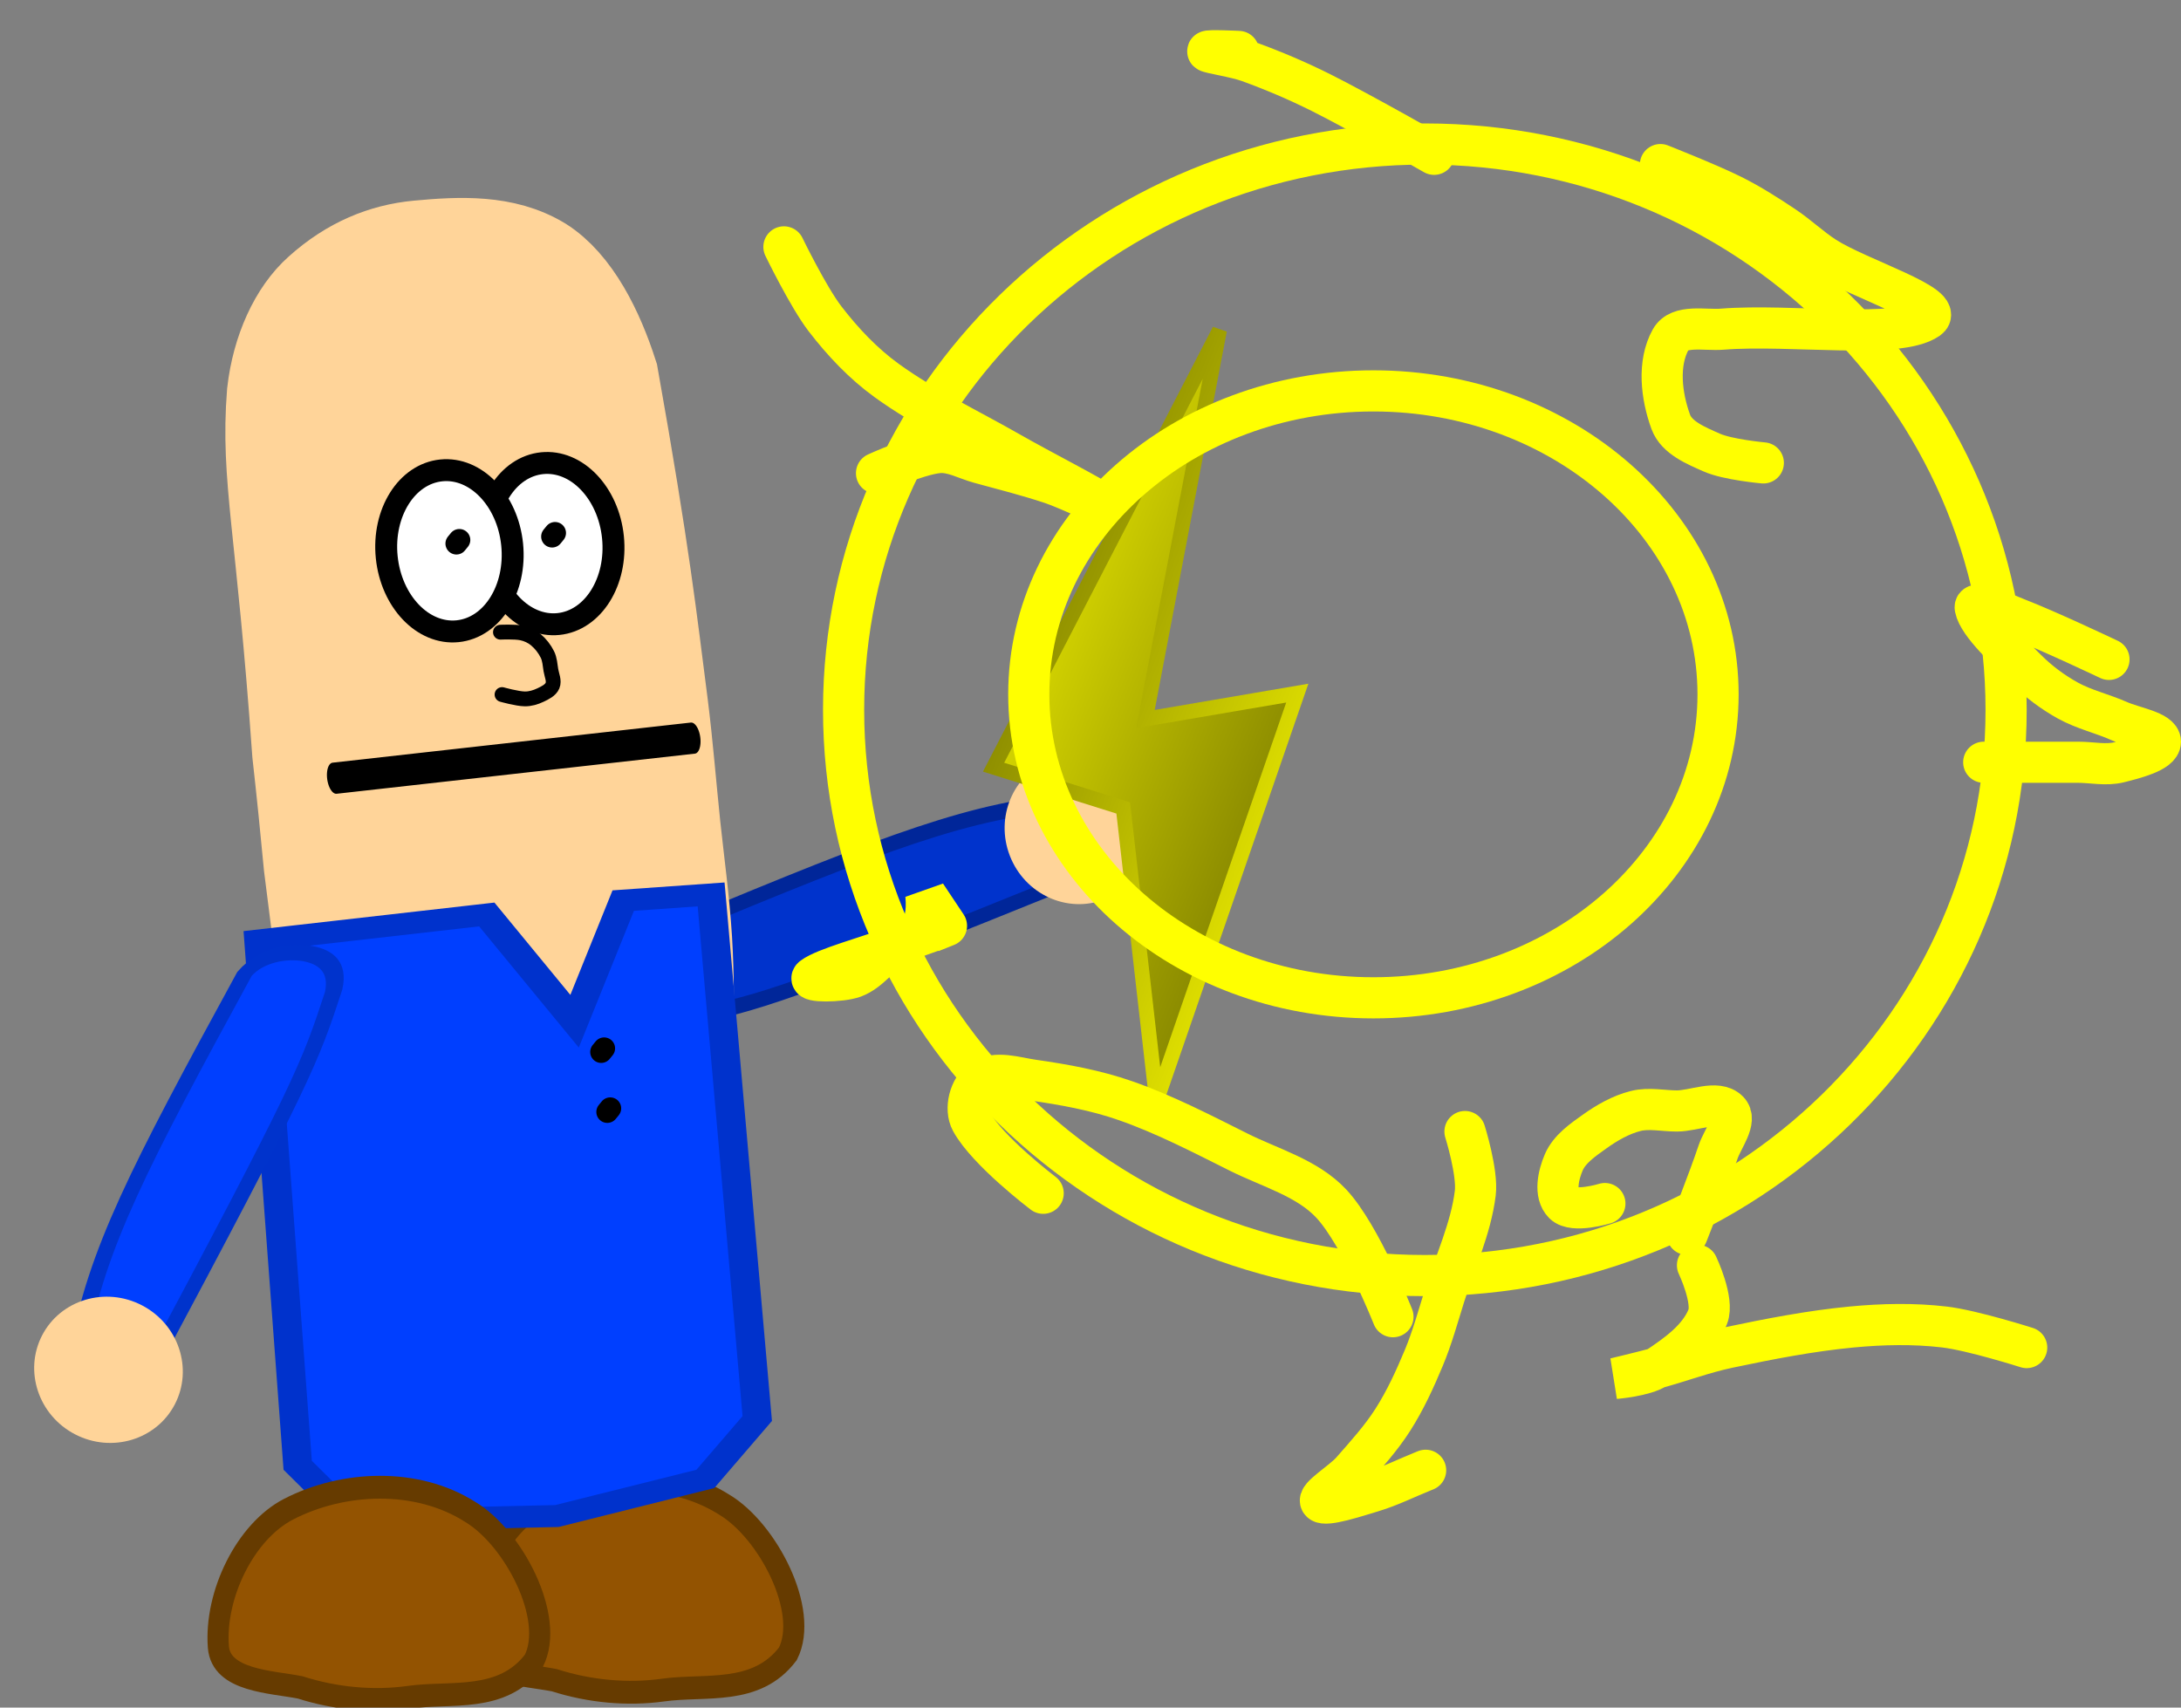 <svg version="1.1" width="106" height="83" viewBox="3 -1 106 83" xmlns="http://www.w3.org/2000/svg" xmlns:xlink="http://www.w3.org/1999/xlink">
  <rect x="3" y="-1" width="106" height="83" fill="#808080" stroke="none"/>
  <defs>
    <linearGradient id="grad_1" y2="1">
      <stop offset="0" stop-color="#FFFF00" stop-opacity="1"/>
      <stop offset="1" stop-color="#666600" stop-opacity="1"/>
    </linearGradient>
    <linearGradient id="grad_2" y2="1">
      <stop offset="0" stop-color="#666600" stop-opacity="1"/>
      <stop offset="1" stop-color="#FFFF00" stop-opacity="1"/>
    </linearGradient>
  </defs>
  <!-- Exported by Scratch - http://scratch.mit.edu/ -->
  <g id="ID0.1477178898639977">
    <path id="ID0.5619839346036315" fill="#0033CC" stroke="#002699" stroke-width="2" stroke-linecap="round" d="M 282.550 231 C 306.841 200.371 308.320 199.171 315.500 193 C 318.114 191.163 320.546 191.730 322.500 193 C 324.499 194.299 326.520 196.941 325.500 199.500 C 309.865 219.642 303.238 227.753 292 235 C 288.841 236.950 281.120 234.340 282.550 231 Z " transform="matrix(-0.237, -0.203, 0.311, -0.363, 51.25, 182.55)"/>
    <path id="ID0.6155663500539958" fill="#FFD499" stroke="none" d="M 241.250 209 C 243.526 209 245.589 209.924 247.082 211.418 C 248.576 212.911 249.500 214.974 249.500 217.250 C 249.500 219.526 248.576 221.589 247.082 223.082 C 245.589 224.576 243.526 225.500 241.250 225.500 C 238.974 225.500 236.911 224.576 235.418 223.082 C 233.924 221.589 233 219.526 233 217.250 C 233 214.974 233.924 212.911 235.418 211.418 C 236.911 209.924 238.974 209 241.250 209 Z " transform="matrix(-0.16, -0.411, 0.398, -0.155, 7.5, 172.15)"/>
  </g>
  <path id="ID0.5486297779716551" fill="#935301" stroke="#663B00" stroke-width="6" stroke-linecap="round" d="M 319.350 238.550 C 307.238 245.500 295.597 266.776 302 278 C 311.189 288.839 325.526 285.577 337.700 286.950 C 347.701 288.070 358.478 286.995 368.500 283.850 C 376.746 282.212 390.961 281.771 391.550 272.850 C 392.439 259.122 383.380 242.675 371 237 C 355.369 229.848 334.427 229.344 319.350 238.550 Z " transform="matrix(-0.171, 0.003, 0.003, 0.185, 92.1, 27.05)"/>
  <path id="ID0.08809070056304336" fill="#FFD499" stroke="#FFD499" stroke-width="2" stroke-linecap="round" d="M 246 185.300 C 245.980 186.048 246.001 186.757 246 187.550 C 245.996 188.249 245.967 188.955 246 189.650 C 246.032 190.318 246.125 190.985 246.200 191.650 C 246.275 192.317 246.350 192.986 246.450 193.650 C 246.550 194.319 246.487 195.051 246.800 195.650 C 247.116 196.255 247.648 196.777 248.250 197.100 C 248.849 197.421 249.571 197.509 250.250 197.500 C 250.916 197.492 251.639 197.409 252.200 197.050 C 252.769 196.685 253.158 196.060 253.450 195.450 C 253.738 194.849 253.850 194.164 253.900 193.500 C 254.047 191.545 254.095 189.568 254.150 187.600 C 254.143 186.901 254.142 186.200 254.150 185.500 C 253.991 181.252 254.228 180.358 253.900 178.850 C 253.715 178.142 253.282 177.502 252.700 177.150 C 251.952 176.691 251.161 176.494 250.350 176.500 C 249.410 176.507 248.387 176.551 247.600 177.050 C 246.923 177.494 246.549 178.360 246.350 179.150 C 246.053 182.515 246.050 183.695 246 185.300 Z " transform="matrix(-2.186, 0.224, 0.267, 2.603, 523.5, -504.15)"/>
  <path id="ID0.0726902256719768" fill="#003FFF" stroke="#0032CC" stroke-width="2" stroke-linecap="round" d="M 209.500 227.500 L 209 179.500 L 215.100 179.250 L 219.300 189.750 L 224.600 179.250 L 240.500 179.500 L 241.500 227.500 L 239 231.500 L 233.500 233.500 L 224 234.500 L 213.500 232.500 L 209.500 227.500 Z " transform="matrix(-0.698, 0.071, 0.054, 0.53, 173.75, -67.5)"/>
  <path id="ID0.8850112343207002" fill="none" stroke="#000000" stroke-width="2" stroke-linecap="round" d="M 240.500 194 L 240.800 194.300 " transform="matrix(-0.53, 0.054, 0.054, 0.53, 149.35, -65.85)"/>
  <path id="ID0.16972909634932876" fill="none" stroke="#000000" stroke-width="2" stroke-linecap="round" d="M 240.500 199.500 L 240.800 199.800 " transform="matrix(-0.53, 0.054, 0.054, 0.53, 149.35, -65.85)"/>
  <g id="ID0.1477178898639977">
    <path id="ID0.5619839346036315" fill="#003FFF" stroke="#0033CC" stroke-width="2" stroke-linecap="round" d="M 282.550 231 C 306.841 200.371 308.320 199.171 315.500 193 C 318.114 191.163 320.546 191.730 322.500 193 C 324.499 194.299 326.520 196.941 325.500 199.500 C 309.865 219.642 303.238 227.753 292 235 C 288.841 236.950 281.120 234.340 282.550 231 Z " transform="matrix(-0.177, -0.258, -0.394, 0.27, 151.1, 76.45)"/>
    <path id="ID0.6155663500539958" fill="#FFD499" stroke="none" d="M 241.250 209 C 243.526 209 245.589 209.924 247.082 211.418 C 248.576 212.911 249.500 214.974 249.500 217.250 C 249.500 219.526 248.576 221.589 247.082 223.082 C 245.589 224.576 243.526 225.500 241.250 225.500 C 238.974 225.500 236.911 224.576 235.418 223.082 C 233.924 221.589 233 219.526 233 217.250 C 233 214.974 233.924 212.911 235.418 211.418 C 236.911 209.924 238.974 209 241.250 209 Z " transform="matrix(-0.391, -0.203, -0.197, 0.38, 145.4, 32)"/>
  </g>
  <path id="ID0.5486297779716551" fill="#935301" stroke="#663B00" stroke-width="6" stroke-linecap="round" d="M 319.350 238.550 C 307.238 245.500 295.597 266.776 302 278 C 311.189 288.839 325.526 285.577 337.700 286.950 C 347.701 288.070 358.478 286.995 368.500 283.850 C 376.746 282.212 390.961 281.771 391.550 272.850 C 392.439 259.122 383.380 242.675 371 237 C 355.369 229.848 334.427 229.344 319.350 238.550 Z " transform="matrix(-0.171, 0.003, 0.003, 0.185, 79.75, 27.4)"/>
  <path id="ID0.643749819137156" fill="#FFFFFF" stroke="#000000" stroke-width="2" d="M 234.750 143.750 C 236.336 143.750 237.774 144.576 238.815 145.911 C 239.856 147.247 240.500 149.090 240.500 151.125 C 240.500 153.160 239.856 155.003 238.815 156.339 C 237.774 157.674 236.336 158.500 234.750 158.500 C 233.164 158.500 231.726 157.674 230.685 156.339 C 229.644 155.003 229 153.160 229 151.125 C 229 149.090 229.644 147.247 230.685 145.911 C 231.726 144.576 233.164 143.750 234.750 143.750 Z " transform="matrix(-0.53, 0.054, 0.054, 0.53, 146, -67.35)"/>
  <path id="ID0.643749819137156" fill="#FFFFFF" stroke="#000000" stroke-width="2" d="M 234.750 143.750 C 236.336 143.750 237.774 144.576 238.815 145.911 C 239.856 147.247 240.500 149.090 240.500 151.125 C 240.500 153.160 239.856 155.003 238.815 156.339 C 237.774 157.674 236.336 158.500 234.750 158.500 C 233.164 158.500 231.726 157.674 230.685 156.339 C 229.644 155.003 229 153.160 229 151.125 C 229 149.090 229.644 147.247 230.685 145.911 C 231.726 144.576 233.164 143.750 234.750 143.750 Z " transform="matrix(-0.53, 0.054, 0.054, 0.53, 141.1, -67)"/>
  <path id="ID0.7692075585946441" fill="none" stroke="#000000" stroke-width="2" stroke-linecap="round" d="M 233.750 150.250 L 234.050 150.550 " transform="matrix(-0.53, 0.054, 0.054, 0.53, 145.75, -67.35)"/>
  <path id="ID0.731148752849549" fill="none" stroke="#000000" stroke-width="2" stroke-linecap="round" d="M 242.500 150 L 242.800 150.300 " transform="matrix(-0.53, 0.054, 0.054, 0.53, 145.75, -67.35)"/>
  <path id="ID0.17161718104034662" fill="none" stroke="#000000" stroke-width="2" stroke-linecap="round" d="M 219.500 178 L 268 177.500 " transform="matrix(-0.358, 0.048, 0.102, 0.755, 97.1, -110.05)"/>
  <path id="ID0.8540973095223308" fill="none" stroke="#000000" stroke-width="2" stroke-linecap="round" d="M 255.250 160.850 C 255.250 160.850 253.312 160.956 252.400 161.250 C 251.731 161.466 251.089 161.846 250.600 162.350 C 250.012 162.957 249.545 163.708 249.250 164.500 C 248.999 165.176 249.042 165.930 249 166.650 C 248.959 167.348 248.664 168.136 249 168.750 C 249.330 169.354 250.102 169.617 250.750 169.850 C 251.430 170.094 252.182 170.234 252.900 170.150 C 253.936 170.029 255.900 169.250 255.900 169.250 " transform="matrix(-0.358, 0.037, 0.037, 0.358, 112.75, -37.3)"/>
  <path id="ID0.27251396887004375" fill="url(#grad_1)" stroke="url(#grad_2)" stroke-width="2" stroke-linecap="round" d="M 156.500 184 L 187 125 L 177 177.500 L 197.500 174 L 178.500 229 L 174 189.500 L 156.500 184 Z " transform="matrix(0.36, 0, 0, 0.36, -5.05, -29.95)"/>
  <path id="ID0.31742648780345917" fill="none" stroke="#FFFF00" stroke-width="2" d="M 286.250 130 C 294.044 130 301.106 133.081 306.220 138.060 C 311.334 143.038 314.500 149.913 314.500 157.500 C 314.500 165.087 311.334 171.962 306.220 176.940 C 301.106 181.919 294.044 185 286.250 185 C 278.456 185 271.394 181.919 266.280 176.940 C 261.166 171.962 258 165.087 258 157.500 C 258 149.913 261.166 143.038 266.280 138.060 C 271.394 133.081 278.456 130 286.250 130 Z " transform="matrix(1, 0, 0, 1, -214, -124)"/>
  <path id="ID0.28412464866414666" fill="none" stroke="#FFFF00" stroke-width="2" d="M 283.750 142 C 288.371 142 292.559 143.653 295.591 146.323 C 298.623 148.993 300.500 152.681 300.500 156.750 C 300.500 160.819 298.623 164.507 295.591 167.177 C 292.559 169.847 288.371 171.500 283.750 171.500 C 279.129 171.500 274.941 169.847 271.909 167.177 C 268.877 164.507 267 160.819 267 156.750 C 267 152.681 268.877 148.993 271.909 146.323 C 274.941 143.653 279.129 142 283.750 142 Z " transform="matrix(1, 0, 0, 1, -214, -124)"/>
  <path id="ID0.36277323588728905" fill="none" stroke="#FFFF00" stroke-width="2" stroke-linecap="round" d="M 311 131 C 311 131 308.634 131.933 307.500 132.500 C 306.632 132.934 305.808 133.461 305 134 C 304.307 134.462 303.700 135.050 303 135.500 C 301.367 136.550 297.080 137.856 298 138.500 C 299.446 139.512 304.676 138.734 308 139 C 308.846 139.068 310.088 138.758 310.500 139.500 C 311.147 140.664 310.955 142.248 310.500 143.500 C 310.215 144.282 309.261 144.662 308.500 145 C 307.724 145.345 306 145.500 306 145.500 " transform="matrix(-1, 0, 0, 1, 394.7, -124)"/>
  <path id="ID0.9104754510335624" fill="none" stroke="#FFFF00" stroke-width="2" stroke-linecap="round" d="M 271 135 C 271 135 269.818 137.436 269 138.500 C 268.139 139.620 267.145 140.673 266 141.500 C 264.125 142.854 262.008 143.852 260 145 C 258.512 145.850 255.979 147.141 255.500 147.500 C 255.157 147.758 257.149 146.784 258 146.500 C 259.150 146.117 260.331 145.819 261.500 145.500 C 262.162 145.319 262.817 144.932 263.500 145 C 264.548 145.105 266.500 146 266.500 146 " transform="matrix(-1, 0, 0, 1, 312.1, -124)"/>
  <path id="ID0.3892116229981184" fill="none" stroke="#FFFF00" stroke-width="2" stroke-linecap="round" d="M 268 184 C 268 184 269.573 180.022 271 178.500 C 272.172 177.249 273.967 176.767 275.500 176 C 277.299 175.100 279.101 174.165 281 173.500 C 282.449 172.993 283.980 172.717 285.500 172.500 C 286.324 172.382 287.307 172.038 288 172.500 C 288.571 172.881 288.829 173.897 288.500 174.500 C 287.711 175.947 285 178 285 178 " transform="matrix(-1, 0, 0, 1, 338.7, -121)"/>
  <path id="ID0.29588385205715895" fill="none" stroke="#FFFF00" stroke-width="2" stroke-linecap="round" d="M 301.500 176.500 C 301.500 176.500 302.315 178.212 302 179 C 301.563 180.093 300.480 180.847 299.500 181.500 C 298.929 181.881 297.500 182 297.500 182 C 297.500 182 298.838 181.681 299.500 181.500 C 300.669 181.181 301.814 180.750 303 180.500 C 304.982 180.083 306.984 179.692 309 179.500 C 310.492 179.358 312.012 179.325 313.500 179.500 C 314.864 179.660 317.500 180.500 317.500 180.500 " transform="matrix(1, 0, 0, 1, -216, -116)"/>
  <path id="ID0.0331617072224617" fill="none" stroke="#FFFF00" stroke-width="2" stroke-linecap="round" d="M 276 130.500 C 276 130.500 279.634 128.433 281.500 127.500 C 282.634 126.933 283.808 126.433 285 126 C 285.645 125.765 286.925 125.575 287 125.500 C 287.075 125.425 285.500 125.500 285.500 125.500 " transform="matrix(-1, 0, 0, 1, 348.7, -124)"/>
  <path id="ID0.08183983946219087" fill="none" stroke="#FFFF00" stroke-width="2" stroke-linecap="round" d="M 282 178 C 282 178 281.374 179.995 281.500 181 C 281.716 182.725 282.482 184.341 283 186 C 283.314 187.005 283.595 188.028 284 189 C 284.430 190.031 284.900 191.058 285.500 192 C 286.072 192.899 286.798 193.698 287.500 194.500 C 287.965 195.032 289.227 195.773 289 196 C 288.773 196.227 287.313 195.744 286.500 195.500 C 285.641 195.242 284.832 194.833 284 194.500 C 283.792 194.417 284 194.500 284 194.500 " transform="matrix(-1, 0, 0, 1, 356.2, -124)"/>
  <path id="ID0.9462360600009561" fill="none" stroke="#FFFF00" stroke-width="2" stroke-linecap="round" d="M 262 166.500 C 262.168 168.333 261.337 168.678 260.500 169 C 259.172 169.511 257.098 170.051 256.500 170.500 C 256.181 170.739 257.876 170.734 258.500 170.500 C 259.279 170.208 259.772 169.404 260.500 169 C 261.284 168.565 262.168 168.333 263 168 C 263.208 167.917 263.208 167.917 263 168 Z " transform="matrix(1, 0, 0, 1, -214, -124)"/>
  <path id="ID0.4633661531843245" fill="none" stroke="#FFFF00" stroke-width="2" stroke-linecap="round" d="M 312.500 158 C 312.500 158 315.469 156.589 317 156 C 317.641 155.754 319.086 155.068 319 155.500 C 318.840 156.302 317.420 157.580 316.500 158.500 C 315.911 159.089 315.228 159.596 314.500 160 C 313.716 160.435 312.819 160.636 312 161 C 311.320 161.302 310 161.500 310 162 C 310 162.500 311.278 162.819 312 163 C 312.646 163.162 313.334 163 314 163 C 314.666 163 315.334 163 316 163 C 316.832 163 317.668 163 318.500 163 C 318.708 163 318.500 163 318.500 163 " transform="matrix(-1, 0, 0, 1, 418, -126.95)"/>
  <path id="ID0.6146926903165877" fill="none" stroke="#FFFF00" stroke-width="2" stroke-linecap="round" d="M 295 183 C 295 183 293.950 180.350 293.500 179 C 293.283 178.349 292.548 177.452 293 177 C 293.548 176.452 294.668 177 295.500 177 C 296.166 177 296.854 176.838 297.500 177 C 298.222 177.181 298.894 177.567 299.500 178 C 300.075 178.411 300.722 178.851 301 179.500 C 301.262 180.112 301.471 181.029 301 181.500 C 300.529 181.971 299 181.500 299 181.500 " transform="matrix(-1, 0, 0, 1, 380, -124)"/>
</svg>
